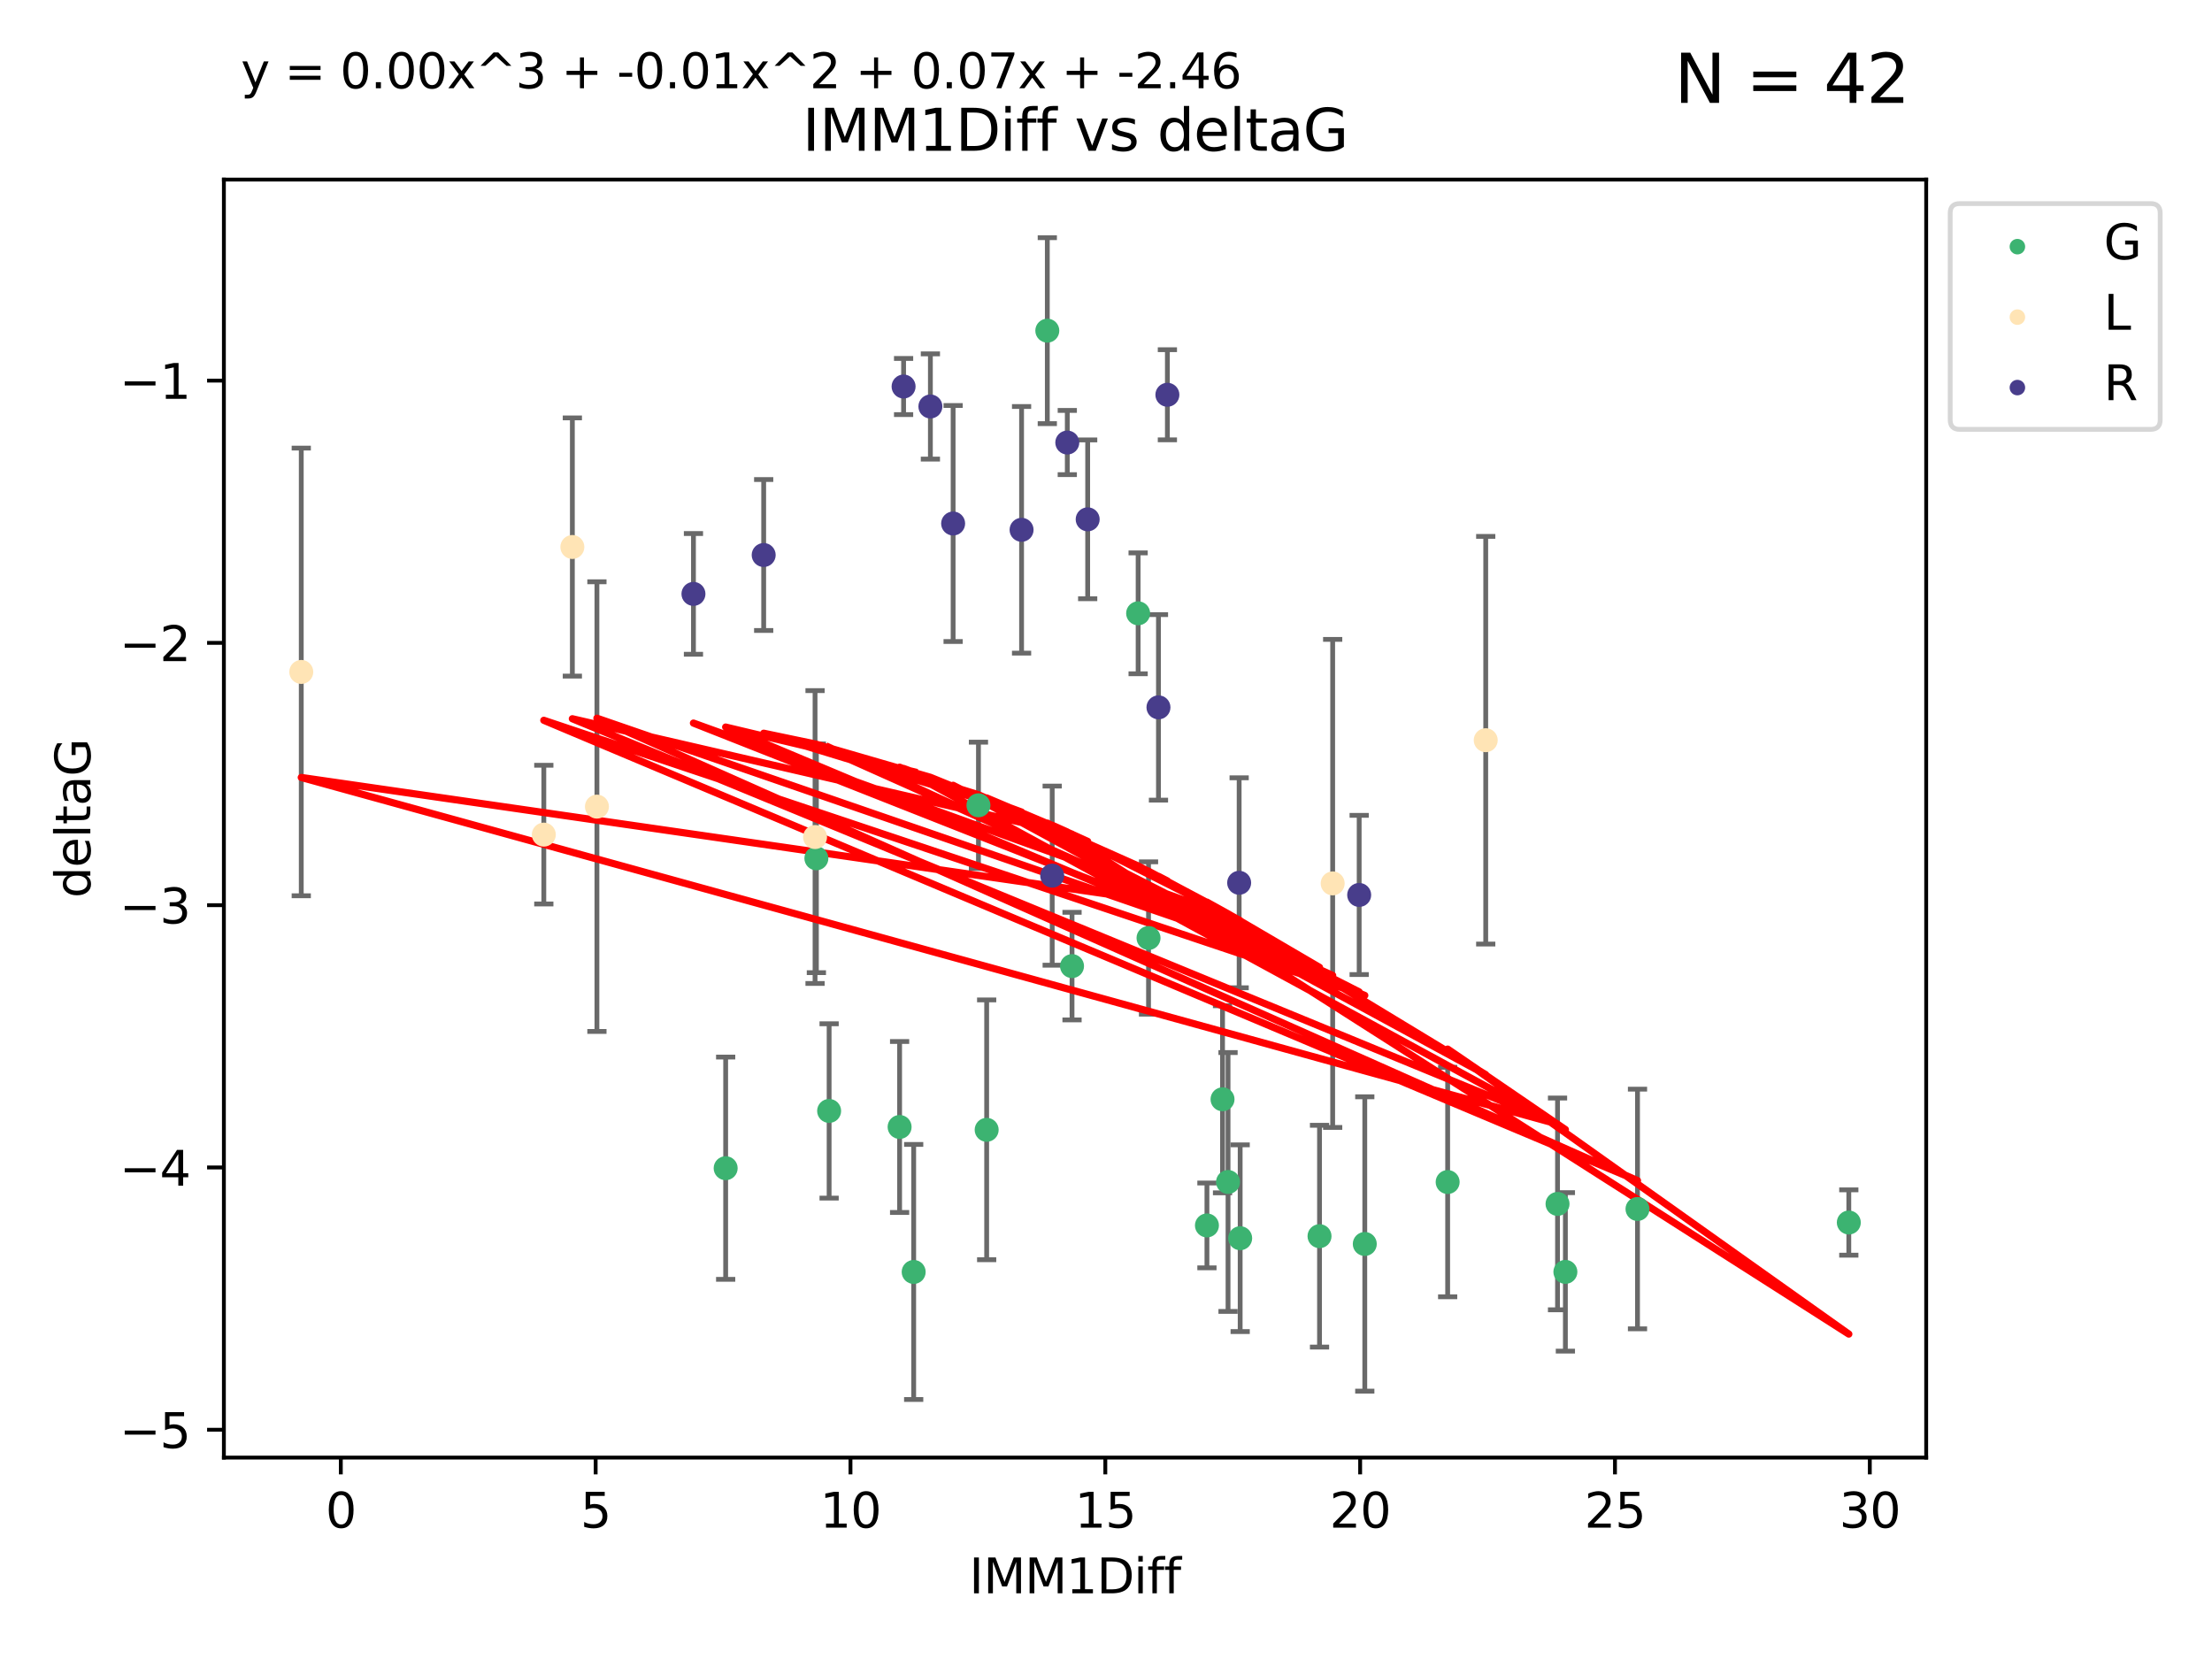 <?xml version="1.0" encoding="utf-8" standalone="no"?>
<!DOCTYPE svg PUBLIC "-//W3C//DTD SVG 1.1//EN"
  "http://www.w3.org/Graphics/SVG/1.1/DTD/svg11.dtd">
<svg xmlns:xlink="http://www.w3.org/1999/xlink" width="460.8pt" height="345.6pt" viewBox="0 0 460.8 345.6" xmlns="http://www.w3.org/2000/svg" version="1.1">
 <defs>
  <style type="text/css">*{stroke-linejoin: round; stroke-linecap: butt}</style>
 </defs>
 <g id="figure_1">
  <g id="patch_1">
   <path d="M 0 345.6 
L 460.8 345.6 
L 460.8 0 
L 0 0 
z
" style="fill: #ffffff"/>
  </g>
  <g id="axes_1">
   <g id="patch_2">
    <path d="M 46.64 303.64 
L 401.26 303.64 
L 401.26 37.411 
L 46.64 37.411 
z
" style="fill: #ffffff"/>
   </g>
   <g id="PathCollection_1">
    <defs>
     <path id="m955386877b" d="M 0 1.118 
C 0.297 1.118 0.581 1 0.791 0.791 
C 1 0.581 1.118 0.297 1.118 0 
C 1.118 -0.297 1 -0.581 0.791 -0.791 
C 0.581 -1 0.297 -1.118 0 -1.118 
C -0.297 -1.118 -0.581 -1 -0.791 -0.791 
C -1 -0.581 -1.118 -0.297 -1.118 0 
C -1.118 0.297 -1 0.581 -0.791 0.791 
C -0.581 1 -0.297 1.118 0 1.118 
z
" style="stroke: #3cb371"/>
    </defs>
    <g clip-path="url(#p10eeec49e7)">
     <use xlink:href="#m955386877b" x="190.336" y="264.972" style="fill: #3cb371; stroke: #3cb371"/>
     <use xlink:href="#m955386877b" x="151.169" y="243.357" style="fill: #3cb371; stroke: #3cb371"/>
     <use xlink:href="#m955386877b" x="284.309" y="259.141" style="fill: #3cb371; stroke: #3cb371"/>
     <use xlink:href="#m955386877b" x="341.122" y="251.854" style="fill: #3cb371; stroke: #3cb371"/>
     <use xlink:href="#m955386877b" x="274.881" y="257.518" style="fill: #3cb371; stroke: #3cb371"/>
     <use xlink:href="#m955386877b" x="255.823" y="246.229" style="fill: #3cb371; stroke: #3cb371"/>
     <use xlink:href="#m955386877b" x="251.427" y="255.28" style="fill: #3cb371; stroke: #3cb371"/>
     <use xlink:href="#m955386877b" x="258.35" y="257.942" style="fill: #3cb371; stroke: #3cb371"/>
     <use xlink:href="#m955386877b" x="218.174" y="68.883" style="fill: #3cb371; stroke: #3cb371"/>
     <use xlink:href="#m955386877b" x="385.141" y="254.674" style="fill: #3cb371; stroke: #3cb371"/>
     <use xlink:href="#m955386877b" x="301.573" y="246.241" style="fill: #3cb371; stroke: #3cb371"/>
     <use xlink:href="#m955386877b" x="326.098" y="264.956" style="fill: #3cb371; stroke: #3cb371"/>
     <use xlink:href="#m955386877b" x="187.405" y="234.768" style="fill: #3cb371; stroke: #3cb371"/>
     <use xlink:href="#m955386877b" x="223.324" y="201.259" style="fill: #3cb371; stroke: #3cb371"/>
     <use xlink:href="#m955386877b" x="324.463" y="250.798" style="fill: #3cb371; stroke: #3cb371"/>
     <use xlink:href="#m955386877b" x="254.676" y="229.002" style="fill: #3cb371; stroke: #3cb371"/>
     <use xlink:href="#m955386877b" x="237.094" y="127.765" style="fill: #3cb371; stroke: #3cb371"/>
     <use xlink:href="#m955386877b" x="203.83" y="167.759" style="fill: #3cb371; stroke: #3cb371"/>
     <use xlink:href="#m955386877b" x="239.26" y="195.399" style="fill: #3cb371; stroke: #3cb371"/>
     <use xlink:href="#m955386877b" x="170.068" y="178.803" style="fill: #3cb371; stroke: #3cb371"/>
     <use xlink:href="#m955386877b" x="205.54" y="235.362" style="fill: #3cb371; stroke: #3cb371"/>
     <use xlink:href="#m955386877b" x="172.722" y="231.428" style="fill: #3cb371; stroke: #3cb371"/>
    </g>
   </g>
   <g id="PathCollection_2">
    <defs>
     <path id="m21e7320fe0" d="M 0 1.118 
C 0.297 1.118 0.581 1 0.791 0.791 
C 1 0.581 1.118 0.297 1.118 0 
C 1.118 -0.297 1 -0.581 0.791 -0.791 
C 0.581 -1 0.297 -1.118 0 -1.118 
C -0.297 -1.118 -0.581 -1 -0.791 -0.791 
C -1 -0.581 -1.118 -0.297 -1.118 0 
C -1.118 0.297 -1 0.581 -0.791 0.791 
C -0.581 1 -0.297 1.118 0 1.118 
z
" style="stroke: #ffe4b5"/>
    </defs>
    <g clip-path="url(#p10eeec49e7)">
     <use xlink:href="#m21e7320fe0" x="113.287" y="173.867" style="fill: #ffe4b5; stroke: #ffe4b5"/>
     <use xlink:href="#m21e7320fe0" x="124.35" y="168.033" style="fill: #ffe4b5; stroke: #ffe4b5"/>
     <use xlink:href="#m21e7320fe0" x="119.232" y="113.949" style="fill: #ffe4b5; stroke: #ffe4b5"/>
     <use xlink:href="#m21e7320fe0" x="62.759" y="139.975" style="fill: #ffe4b5; stroke: #ffe4b5"/>
     <use xlink:href="#m21e7320fe0" x="169.791" y="174.371" style="fill: #ffe4b5; stroke: #ffe4b5"/>
     <use xlink:href="#m21e7320fe0" x="277.62" y="184.029" style="fill: #ffe4b5; stroke: #ffe4b5"/>
     <use xlink:href="#m21e7320fe0" x="309.504" y="154.198" style="fill: #ffe4b5; stroke: #ffe4b5"/>
    </g>
   </g>
   <g id="PathCollection_3">
    <defs>
     <path id="ma94f9ce40b" d="M 0 1.118 
C 0.297 1.118 0.581 1 0.791 0.791 
C 1 0.581 1.118 0.297 1.118 0 
C 1.118 -0.297 1 -0.581 0.791 -0.791 
C 0.581 -1 0.297 -1.118 0 -1.118 
C -0.297 -1.118 -0.581 -1 -0.791 -0.791 
C -1 -0.581 -1.118 -0.297 -1.118 0 
C -1.118 0.297 -1 0.581 -0.791 0.791 
C -0.581 1 -0.297 1.118 0 1.118 
z
" style="stroke: #483d8b"/>
    </defs>
    <g clip-path="url(#p10eeec49e7)">
     <use xlink:href="#ma94f9ce40b" x="144.459" y="123.719" style="fill: #483d8b; stroke: #483d8b"/>
     <use xlink:href="#ma94f9ce40b" x="258.138" y="183.902" style="fill: #483d8b; stroke: #483d8b"/>
     <use xlink:href="#ma94f9ce40b" x="188.234" y="80.519" style="fill: #483d8b; stroke: #483d8b"/>
     <use xlink:href="#ma94f9ce40b" x="212.813" y="110.37" style="fill: #483d8b; stroke: #483d8b"/>
     <use xlink:href="#ma94f9ce40b" x="159.089" y="115.619" style="fill: #483d8b; stroke: #483d8b"/>
     <use xlink:href="#ma94f9ce40b" x="193.818" y="84.676" style="fill: #483d8b; stroke: #483d8b"/>
     <use xlink:href="#ma94f9ce40b" x="226.583" y="108.187" style="fill: #483d8b; stroke: #483d8b"/>
     <use xlink:href="#ma94f9ce40b" x="219.193" y="182.412" style="fill: #483d8b; stroke: #483d8b"/>
     <use xlink:href="#ma94f9ce40b" x="222.336" y="92.189" style="fill: #483d8b; stroke: #483d8b"/>
     <use xlink:href="#ma94f9ce40b" x="243.188" y="82.238" style="fill: #483d8b; stroke: #483d8b"/>
     <use xlink:href="#ma94f9ce40b" x="241.33" y="147.356" style="fill: #483d8b; stroke: #483d8b"/>
     <use xlink:href="#ma94f9ce40b" x="198.554" y="109.055" style="fill: #483d8b; stroke: #483d8b"/>
     <use xlink:href="#ma94f9ce40b" x="283.141" y="186.434" style="fill: #483d8b; stroke: #483d8b"/>
    </g>
   </g>
   <g id="matplotlib.axis_1">
    <g id="xtick_1">
     <g id="line2d_1">
      <defs>
       <path id="m21d7cb7b88" d="M 0 0 
L 0 3.5 
" style="stroke: #000000; stroke-width: 0.8"/>
      </defs>
      <g>
       <use xlink:href="#m21d7cb7b88" x="70.998" y="303.64" style="stroke: #000000; stroke-width: 0.8"/>
      </g>
     </g>
     <g id="text_1">
      <!-- 0 -->
      <g transform="translate(67.817 318.238)scale(0.1 -0.1)">
       <defs>
        <path id="DejaVuSans-30" d="M 2034 4250 
Q 1547 4250 1301 3770 
Q 1056 3291 1056 2328 
Q 1056 1369 1301 889 
Q 1547 409 2034 409 
Q 2525 409 2770 889 
Q 3016 1369 3016 2328 
Q 3016 3291 2770 3770 
Q 2525 4250 2034 4250 
z
M 2034 4750 
Q 2819 4750 3233 4129 
Q 3647 3509 3647 2328 
Q 3647 1150 3233 529 
Q 2819 -91 2034 -91 
Q 1250 -91 836 529 
Q 422 1150 422 2328 
Q 422 3509 836 4129 
Q 1250 4750 2034 4750 
z
" transform="scale(0.016)"/>
       </defs>
       <use xlink:href="#DejaVuSans-30"/>
      </g>
     </g>
    </g>
    <g id="xtick_2">
     <g id="line2d_2">
      <g>
       <use xlink:href="#m21d7cb7b88" x="124.084" y="303.64" style="stroke: #000000; stroke-width: 0.8"/>
      </g>
     </g>
     <g id="text_2">
      <!-- 5 -->
      <g transform="translate(120.903 318.238)scale(0.1 -0.1)">
       <defs>
        <path id="DejaVuSans-35" d="M 691 4666 
L 3169 4666 
L 3169 4134 
L 1269 4134 
L 1269 2991 
Q 1406 3038 1543 3061 
Q 1681 3084 1819 3084 
Q 2600 3084 3056 2656 
Q 3513 2228 3513 1497 
Q 3513 744 3044 326 
Q 2575 -91 1722 -91 
Q 1428 -91 1123 -41 
Q 819 9 494 109 
L 494 744 
Q 775 591 1075 516 
Q 1375 441 1709 441 
Q 2250 441 2565 725 
Q 2881 1009 2881 1497 
Q 2881 1984 2565 2268 
Q 2250 2553 1709 2553 
Q 1456 2553 1204 2497 
Q 953 2441 691 2322 
L 691 4666 
z
" transform="scale(0.016)"/>
       </defs>
       <use xlink:href="#DejaVuSans-35"/>
      </g>
     </g>
    </g>
    <g id="xtick_3">
     <g id="line2d_3">
      <g>
       <use xlink:href="#m21d7cb7b88" x="177.17" y="303.64" style="stroke: #000000; stroke-width: 0.8"/>
      </g>
     </g>
     <g id="text_3">
      <!-- 10 -->
      <g transform="translate(170.808 318.238)scale(0.1 -0.1)">
       <defs>
        <path id="DejaVuSans-31" d="M 794 531 
L 1825 531 
L 1825 4091 
L 703 3866 
L 703 4441 
L 1819 4666 
L 2450 4666 
L 2450 531 
L 3481 531 
L 3481 0 
L 794 0 
L 794 531 
z
" transform="scale(0.016)"/>
       </defs>
       <use xlink:href="#DejaVuSans-31"/>
       <use xlink:href="#DejaVuSans-30" x="63.623"/>
      </g>
     </g>
    </g>
    <g id="xtick_4">
     <g id="line2d_4">
      <g>
       <use xlink:href="#m21d7cb7b88" x="230.257" y="303.64" style="stroke: #000000; stroke-width: 0.8"/>
      </g>
     </g>
     <g id="text_4">
      <!-- 15 -->
      <g transform="translate(223.894 318.238)scale(0.1 -0.1)">
       <use xlink:href="#DejaVuSans-31"/>
       <use xlink:href="#DejaVuSans-35" x="63.623"/>
      </g>
     </g>
    </g>
    <g id="xtick_5">
     <g id="line2d_5">
      <g>
       <use xlink:href="#m21d7cb7b88" x="283.343" y="303.64" style="stroke: #000000; stroke-width: 0.8"/>
      </g>
     </g>
     <g id="text_5">
      <!-- 20 -->
      <g transform="translate(276.98 318.238)scale(0.1 -0.1)">
       <defs>
        <path id="DejaVuSans-32" d="M 1228 531 
L 3431 531 
L 3431 0 
L 469 0 
L 469 531 
Q 828 903 1448 1529 
Q 2069 2156 2228 2338 
Q 2531 2678 2651 2914 
Q 2772 3150 2772 3378 
Q 2772 3750 2511 3984 
Q 2250 4219 1831 4219 
Q 1534 4219 1204 4116 
Q 875 4013 500 3803 
L 500 4441 
Q 881 4594 1212 4672 
Q 1544 4750 1819 4750 
Q 2544 4750 2975 4387 
Q 3406 4025 3406 3419 
Q 3406 3131 3298 2873 
Q 3191 2616 2906 2266 
Q 2828 2175 2409 1742 
Q 1991 1309 1228 531 
z
" transform="scale(0.016)"/>
       </defs>
       <use xlink:href="#DejaVuSans-32"/>
       <use xlink:href="#DejaVuSans-30" x="63.623"/>
      </g>
     </g>
    </g>
    <g id="xtick_6">
     <g id="line2d_6">
      <g>
       <use xlink:href="#m21d7cb7b88" x="336.429" y="303.64" style="stroke: #000000; stroke-width: 0.8"/>
      </g>
     </g>
     <g id="text_6">
      <!-- 25 -->
      <g transform="translate(330.067 318.238)scale(0.1 -0.1)">
       <use xlink:href="#DejaVuSans-32"/>
       <use xlink:href="#DejaVuSans-35" x="63.623"/>
      </g>
     </g>
    </g>
    <g id="xtick_7">
     <g id="line2d_7">
      <g>
       <use xlink:href="#m21d7cb7b88" x="389.515" y="303.64" style="stroke: #000000; stroke-width: 0.8"/>
      </g>
     </g>
     <g id="text_7">
      <!-- 30 -->
      <g transform="translate(383.153 318.238)scale(0.1 -0.1)">
       <defs>
        <path id="DejaVuSans-33" d="M 2597 2516 
Q 3050 2419 3304 2112 
Q 3559 1806 3559 1356 
Q 3559 666 3084 287 
Q 2609 -91 1734 -91 
Q 1441 -91 1130 -33 
Q 819 25 488 141 
L 488 750 
Q 750 597 1062 519 
Q 1375 441 1716 441 
Q 2309 441 2620 675 
Q 2931 909 2931 1356 
Q 2931 1769 2642 2001 
Q 2353 2234 1838 2234 
L 1294 2234 
L 1294 2753 
L 1863 2753 
Q 2328 2753 2575 2939 
Q 2822 3125 2822 3475 
Q 2822 3834 2567 4026 
Q 2313 4219 1838 4219 
Q 1578 4219 1281 4162 
Q 984 4106 628 3988 
L 628 4550 
Q 988 4650 1302 4700 
Q 1616 4750 1894 4750 
Q 2613 4750 3031 4423 
Q 3450 4097 3450 3541 
Q 3450 3153 3228 2886 
Q 3006 2619 2597 2516 
z
" transform="scale(0.016)"/>
       </defs>
       <use xlink:href="#DejaVuSans-33"/>
       <use xlink:href="#DejaVuSans-30" x="63.623"/>
      </g>
     </g>
    </g>
    <g id="text_8">
     <!-- IMM1Diff -->
     <g transform="translate(201.906 331.917)scale(0.1 -0.1)">
      <defs>
       <path id="DejaVuSans-49" d="M 628 4666 
L 1259 4666 
L 1259 0 
L 628 0 
L 628 4666 
z
" transform="scale(0.016)"/>
       <path id="DejaVuSans-4d" d="M 628 4666 
L 1569 4666 
L 2759 1491 
L 3956 4666 
L 4897 4666 
L 4897 0 
L 4281 0 
L 4281 4097 
L 3078 897 
L 2444 897 
L 1241 4097 
L 1241 0 
L 628 0 
L 628 4666 
z
" transform="scale(0.016)"/>
       <path id="DejaVuSans-44" d="M 1259 4147 
L 1259 519 
L 2022 519 
Q 2988 519 3436 956 
Q 3884 1394 3884 2338 
Q 3884 3275 3436 3711 
Q 2988 4147 2022 4147 
L 1259 4147 
z
M 628 4666 
L 1925 4666 
Q 3281 4666 3915 4102 
Q 4550 3538 4550 2338 
Q 4550 1131 3912 565 
Q 3275 0 1925 0 
L 628 0 
L 628 4666 
z
" transform="scale(0.016)"/>
       <path id="DejaVuSans-69" d="M 603 3500 
L 1178 3500 
L 1178 0 
L 603 0 
L 603 3500 
z
M 603 4863 
L 1178 4863 
L 1178 4134 
L 603 4134 
L 603 4863 
z
" transform="scale(0.016)"/>
       <path id="DejaVuSans-66" d="M 2375 4863 
L 2375 4384 
L 1825 4384 
Q 1516 4384 1395 4259 
Q 1275 4134 1275 3809 
L 1275 3500 
L 2222 3500 
L 2222 3053 
L 1275 3053 
L 1275 0 
L 697 0 
L 697 3053 
L 147 3053 
L 147 3500 
L 697 3500 
L 697 3744 
Q 697 4328 969 4595 
Q 1241 4863 1831 4863 
L 2375 4863 
z
" transform="scale(0.016)"/>
      </defs>
      <use xlink:href="#DejaVuSans-49"/>
      <use xlink:href="#DejaVuSans-4d" x="29.492"/>
      <use xlink:href="#DejaVuSans-4d" x="115.771"/>
      <use xlink:href="#DejaVuSans-31" x="202.051"/>
      <use xlink:href="#DejaVuSans-44" x="265.674"/>
      <use xlink:href="#DejaVuSans-69" x="342.676"/>
      <use xlink:href="#DejaVuSans-66" x="370.459"/>
      <use xlink:href="#DejaVuSans-66" x="405.664"/>
     </g>
    </g>
   </g>
   <g id="matplotlib.axis_2">
    <g id="ytick_1">
     <g id="line2d_8">
      <defs>
       <path id="med1570b4a3" d="M 0 0 
L -3.5 0 
" style="stroke: #000000; stroke-width: 0.8"/>
      </defs>
      <g>
       <use xlink:href="#med1570b4a3" x="46.64" y="297.844" style="stroke: #000000; stroke-width: 0.8"/>
      </g>
     </g>
     <g id="text_9">
      <!-- −5 -->
      <g transform="translate(24.898 301.643)scale(0.1 -0.1)">
       <defs>
        <path id="DejaVuSans-2212" d="M 678 2272 
L 4684 2272 
L 4684 1741 
L 678 1741 
L 678 2272 
z
" transform="scale(0.016)"/>
       </defs>
       <use xlink:href="#DejaVuSans-2212"/>
       <use xlink:href="#DejaVuSans-35" x="83.789"/>
      </g>
     </g>
    </g>
    <g id="ytick_2">
     <g id="line2d_9">
      <g>
       <use xlink:href="#med1570b4a3" x="46.64" y="243.204" style="stroke: #000000; stroke-width: 0.8"/>
      </g>
     </g>
     <g id="text_10">
      <!-- −4 -->
      <g transform="translate(24.898 247.003)scale(0.1 -0.1)">
       <defs>
        <path id="DejaVuSans-34" d="M 2419 4116 
L 825 1625 
L 2419 1625 
L 2419 4116 
z
M 2253 4666 
L 3047 4666 
L 3047 1625 
L 3713 1625 
L 3713 1100 
L 3047 1100 
L 3047 0 
L 2419 0 
L 2419 1100 
L 313 1100 
L 313 1709 
L 2253 4666 
z
" transform="scale(0.016)"/>
       </defs>
       <use xlink:href="#DejaVuSans-2212"/>
       <use xlink:href="#DejaVuSans-34" x="83.789"/>
      </g>
     </g>
    </g>
    <g id="ytick_3">
     <g id="line2d_10">
      <g>
       <use xlink:href="#med1570b4a3" x="46.64" y="188.564" style="stroke: #000000; stroke-width: 0.8"/>
      </g>
     </g>
     <g id="text_11">
      <!-- −3 -->
      <g transform="translate(24.898 192.364)scale(0.1 -0.1)">
       <use xlink:href="#DejaVuSans-2212"/>
       <use xlink:href="#DejaVuSans-33" x="83.789"/>
      </g>
     </g>
    </g>
    <g id="ytick_4">
     <g id="line2d_11">
      <g>
       <use xlink:href="#med1570b4a3" x="46.64" y="133.924" style="stroke: #000000; stroke-width: 0.8"/>
      </g>
     </g>
     <g id="text_12">
      <!-- −2 -->
      <g transform="translate(24.898 137.724)scale(0.1 -0.1)">
       <use xlink:href="#DejaVuSans-2212"/>
       <use xlink:href="#DejaVuSans-32" x="83.789"/>
      </g>
     </g>
    </g>
    <g id="ytick_5">
     <g id="line2d_12">
      <g>
       <use xlink:href="#med1570b4a3" x="46.64" y="79.284" style="stroke: #000000; stroke-width: 0.8"/>
      </g>
     </g>
     <g id="text_13">
      <!-- −1 -->
      <g transform="translate(24.898 83.084)scale(0.1 -0.1)">
       <use xlink:href="#DejaVuSans-2212"/>
       <use xlink:href="#DejaVuSans-31" x="83.789"/>
      </g>
     </g>
    </g>
    <g id="text_14">
     <!-- deltaG -->
     <g transform="translate(18.818 187.064)rotate(-90)scale(0.1 -0.1)">
      <defs>
       <path id="DejaVuSans-64" d="M 2906 2969 
L 2906 4863 
L 3481 4863 
L 3481 0 
L 2906 0 
L 2906 525 
Q 2725 213 2448 61 
Q 2172 -91 1784 -91 
Q 1150 -91 751 415 
Q 353 922 353 1747 
Q 353 2572 751 3078 
Q 1150 3584 1784 3584 
Q 2172 3584 2448 3432 
Q 2725 3281 2906 2969 
z
M 947 1747 
Q 947 1113 1208 752 
Q 1469 391 1925 391 
Q 2381 391 2643 752 
Q 2906 1113 2906 1747 
Q 2906 2381 2643 2742 
Q 2381 3103 1925 3103 
Q 1469 3103 1208 2742 
Q 947 2381 947 1747 
z
" transform="scale(0.016)"/>
       <path id="DejaVuSans-65" d="M 3597 1894 
L 3597 1613 
L 953 1613 
Q 991 1019 1311 708 
Q 1631 397 2203 397 
Q 2534 397 2845 478 
Q 3156 559 3463 722 
L 3463 178 
Q 3153 47 2828 -22 
Q 2503 -91 2169 -91 
Q 1331 -91 842 396 
Q 353 884 353 1716 
Q 353 2575 817 3079 
Q 1281 3584 2069 3584 
Q 2775 3584 3186 3129 
Q 3597 2675 3597 1894 
z
M 3022 2063 
Q 3016 2534 2758 2815 
Q 2500 3097 2075 3097 
Q 1594 3097 1305 2825 
Q 1016 2553 972 2059 
L 3022 2063 
z
" transform="scale(0.016)"/>
       <path id="DejaVuSans-6c" d="M 603 4863 
L 1178 4863 
L 1178 0 
L 603 0 
L 603 4863 
z
" transform="scale(0.016)"/>
       <path id="DejaVuSans-74" d="M 1172 4494 
L 1172 3500 
L 2356 3500 
L 2356 3053 
L 1172 3053 
L 1172 1153 
Q 1172 725 1289 603 
Q 1406 481 1766 481 
L 2356 481 
L 2356 0 
L 1766 0 
Q 1100 0 847 248 
Q 594 497 594 1153 
L 594 3053 
L 172 3053 
L 172 3500 
L 594 3500 
L 594 4494 
L 1172 4494 
z
" transform="scale(0.016)"/>
       <path id="DejaVuSans-61" d="M 2194 1759 
Q 1497 1759 1228 1600 
Q 959 1441 959 1056 
Q 959 750 1161 570 
Q 1363 391 1709 391 
Q 2188 391 2477 730 
Q 2766 1069 2766 1631 
L 2766 1759 
L 2194 1759 
z
M 3341 1997 
L 3341 0 
L 2766 0 
L 2766 531 
Q 2569 213 2275 61 
Q 1981 -91 1556 -91 
Q 1019 -91 701 211 
Q 384 513 384 1019 
Q 384 1609 779 1909 
Q 1175 2209 1959 2209 
L 2766 2209 
L 2766 2266 
Q 2766 2663 2505 2880 
Q 2244 3097 1772 3097 
Q 1472 3097 1187 3025 
Q 903 2953 641 2809 
L 641 3341 
Q 956 3463 1253 3523 
Q 1550 3584 1831 3584 
Q 2591 3584 2966 3190 
Q 3341 2797 3341 1997 
z
" transform="scale(0.016)"/>
       <path id="DejaVuSans-47" d="M 3809 666 
L 3809 1919 
L 2778 1919 
L 2778 2438 
L 4434 2438 
L 4434 434 
Q 4069 175 3628 42 
Q 3188 -91 2688 -91 
Q 1594 -91 976 548 
Q 359 1188 359 2328 
Q 359 3472 976 4111 
Q 1594 4750 2688 4750 
Q 3144 4750 3555 4637 
Q 3966 4525 4313 4306 
L 4313 3634 
Q 3963 3931 3569 4081 
Q 3175 4231 2741 4231 
Q 1884 4231 1454 3753 
Q 1025 3275 1025 2328 
Q 1025 1384 1454 906 
Q 1884 428 2741 428 
Q 3075 428 3337 486 
Q 3600 544 3809 666 
z
" transform="scale(0.016)"/>
      </defs>
      <use xlink:href="#DejaVuSans-64"/>
      <use xlink:href="#DejaVuSans-65" x="63.477"/>
      <use xlink:href="#DejaVuSans-6c" x="125"/>
      <use xlink:href="#DejaVuSans-74" x="152.783"/>
      <use xlink:href="#DejaVuSans-61" x="191.992"/>
      <use xlink:href="#DejaVuSans-47" x="253.271"/>
     </g>
    </g>
   </g>
   <g id="LineCollection_1">
    <path d="M 190.336 291.539 
L 190.336 238.405 
" clip-path="url(#p10eeec49e7)" style="fill: none; stroke: #696969"/>
    <path d="M 151.169 266.51 
L 151.169 220.204 
" clip-path="url(#p10eeec49e7)" style="fill: none; stroke: #696969"/>
    <path d="M 284.309 289.801 
L 284.309 228.482 
" clip-path="url(#p10eeec49e7)" style="fill: none; stroke: #696969"/>
    <path d="M 341.122 276.82 
L 341.122 226.888 
" clip-path="url(#p10eeec49e7)" style="fill: none; stroke: #696969"/>
    <path d="M 274.881 280.619 
L 274.881 234.417 
" clip-path="url(#p10eeec49e7)" style="fill: none; stroke: #696969"/>
    <path d="M 255.823 273.192 
L 255.823 219.267 
" clip-path="url(#p10eeec49e7)" style="fill: none; stroke: #696969"/>
    <path d="M 251.427 264.116 
L 251.427 246.445 
" clip-path="url(#p10eeec49e7)" style="fill: none; stroke: #696969"/>
    <path d="M 258.35 277.391 
L 258.35 238.493 
" clip-path="url(#p10eeec49e7)" style="fill: none; stroke: #696969"/>
    <path d="M 218.174 88.254 
L 218.174 49.513 
" clip-path="url(#p10eeec49e7)" style="fill: none; stroke: #696969"/>
    <path d="M 385.141 261.477 
L 385.141 247.87 
" clip-path="url(#p10eeec49e7)" style="fill: none; stroke: #696969"/>
    <path d="M 301.573 270.142 
L 301.573 222.34 
" clip-path="url(#p10eeec49e7)" style="fill: none; stroke: #696969"/>
    <path d="M 326.098 281.463 
L 326.098 248.45 
" clip-path="url(#p10eeec49e7)" style="fill: none; stroke: #696969"/>
    <path d="M 187.405 252.578 
L 187.405 216.959 
" clip-path="url(#p10eeec49e7)" style="fill: none; stroke: #696969"/>
    <path d="M 223.324 212.466 
L 223.324 190.051 
" clip-path="url(#p10eeec49e7)" style="fill: none; stroke: #696969"/>
    <path d="M 324.463 272.857 
L 324.463 228.74 
" clip-path="url(#p10eeec49e7)" style="fill: none; stroke: #696969"/>
    <path d="M 254.676 248.489 
L 254.676 209.516 
" clip-path="url(#p10eeec49e7)" style="fill: none; stroke: #696969"/>
    <path d="M 237.094 140.357 
L 237.094 115.174 
" clip-path="url(#p10eeec49e7)" style="fill: none; stroke: #696969"/>
    <path d="M 203.83 180.911 
L 203.83 154.608 
" clip-path="url(#p10eeec49e7)" style="fill: none; stroke: #696969"/>
    <path d="M 239.26 211.267 
L 239.26 179.53 
" clip-path="url(#p10eeec49e7)" style="fill: none; stroke: #696969"/>
    <path d="M 170.068 202.627 
L 170.068 154.978 
" clip-path="url(#p10eeec49e7)" style="fill: none; stroke: #696969"/>
    <path d="M 205.54 262.421 
L 205.54 208.303 
" clip-path="url(#p10eeec49e7)" style="fill: none; stroke: #696969"/>
    <path d="M 172.722 249.586 
L 172.722 213.27 
" clip-path="url(#p10eeec49e7)" style="fill: none; stroke: #696969"/>
   </g>
   <g id="line2d_13">
    <defs>
     <path id="me568fe4b83" d="M 2 0 
L -2 -0 
" style="stroke: #696969"/>
    </defs>
    <g clip-path="url(#p10eeec49e7)">
     <use xlink:href="#me568fe4b83" x="190.336" y="291.539" style="fill: #696969; stroke: #696969"/>
     <use xlink:href="#me568fe4b83" x="151.169" y="266.51" style="fill: #696969; stroke: #696969"/>
     <use xlink:href="#me568fe4b83" x="284.309" y="289.801" style="fill: #696969; stroke: #696969"/>
     <use xlink:href="#me568fe4b83" x="341.122" y="276.82" style="fill: #696969; stroke: #696969"/>
     <use xlink:href="#me568fe4b83" x="274.881" y="280.619" style="fill: #696969; stroke: #696969"/>
     <use xlink:href="#me568fe4b83" x="255.823" y="273.192" style="fill: #696969; stroke: #696969"/>
     <use xlink:href="#me568fe4b83" x="251.427" y="264.116" style="fill: #696969; stroke: #696969"/>
     <use xlink:href="#me568fe4b83" x="258.35" y="277.391" style="fill: #696969; stroke: #696969"/>
     <use xlink:href="#me568fe4b83" x="218.174" y="88.254" style="fill: #696969; stroke: #696969"/>
     <use xlink:href="#me568fe4b83" x="385.141" y="261.477" style="fill: #696969; stroke: #696969"/>
     <use xlink:href="#me568fe4b83" x="301.573" y="270.142" style="fill: #696969; stroke: #696969"/>
     <use xlink:href="#me568fe4b83" x="326.098" y="281.463" style="fill: #696969; stroke: #696969"/>
     <use xlink:href="#me568fe4b83" x="187.405" y="252.578" style="fill: #696969; stroke: #696969"/>
     <use xlink:href="#me568fe4b83" x="223.324" y="212.466" style="fill: #696969; stroke: #696969"/>
     <use xlink:href="#me568fe4b83" x="324.463" y="272.857" style="fill: #696969; stroke: #696969"/>
     <use xlink:href="#me568fe4b83" x="254.676" y="248.489" style="fill: #696969; stroke: #696969"/>
     <use xlink:href="#me568fe4b83" x="237.094" y="140.357" style="fill: #696969; stroke: #696969"/>
     <use xlink:href="#me568fe4b83" x="203.83" y="180.911" style="fill: #696969; stroke: #696969"/>
     <use xlink:href="#me568fe4b83" x="239.26" y="211.267" style="fill: #696969; stroke: #696969"/>
     <use xlink:href="#me568fe4b83" x="170.068" y="202.627" style="fill: #696969; stroke: #696969"/>
     <use xlink:href="#me568fe4b83" x="205.54" y="262.421" style="fill: #696969; stroke: #696969"/>
     <use xlink:href="#me568fe4b83" x="172.722" y="249.586" style="fill: #696969; stroke: #696969"/>
    </g>
   </g>
   <g id="line2d_14">
    <g clip-path="url(#p10eeec49e7)">
     <use xlink:href="#me568fe4b83" x="190.336" y="238.405" style="fill: #696969; stroke: #696969"/>
     <use xlink:href="#me568fe4b83" x="151.169" y="220.204" style="fill: #696969; stroke: #696969"/>
     <use xlink:href="#me568fe4b83" x="284.309" y="228.482" style="fill: #696969; stroke: #696969"/>
     <use xlink:href="#me568fe4b83" x="341.122" y="226.888" style="fill: #696969; stroke: #696969"/>
     <use xlink:href="#me568fe4b83" x="274.881" y="234.417" style="fill: #696969; stroke: #696969"/>
     <use xlink:href="#me568fe4b83" x="255.823" y="219.267" style="fill: #696969; stroke: #696969"/>
     <use xlink:href="#me568fe4b83" x="251.427" y="246.445" style="fill: #696969; stroke: #696969"/>
     <use xlink:href="#me568fe4b83" x="258.35" y="238.493" style="fill: #696969; stroke: #696969"/>
     <use xlink:href="#me568fe4b83" x="218.174" y="49.513" style="fill: #696969; stroke: #696969"/>
     <use xlink:href="#me568fe4b83" x="385.141" y="247.87" style="fill: #696969; stroke: #696969"/>
     <use xlink:href="#me568fe4b83" x="301.573" y="222.34" style="fill: #696969; stroke: #696969"/>
     <use xlink:href="#me568fe4b83" x="326.098" y="248.45" style="fill: #696969; stroke: #696969"/>
     <use xlink:href="#me568fe4b83" x="187.405" y="216.959" style="fill: #696969; stroke: #696969"/>
     <use xlink:href="#me568fe4b83" x="223.324" y="190.051" style="fill: #696969; stroke: #696969"/>
     <use xlink:href="#me568fe4b83" x="324.463" y="228.74" style="fill: #696969; stroke: #696969"/>
     <use xlink:href="#me568fe4b83" x="254.676" y="209.516" style="fill: #696969; stroke: #696969"/>
     <use xlink:href="#me568fe4b83" x="237.094" y="115.174" style="fill: #696969; stroke: #696969"/>
     <use xlink:href="#me568fe4b83" x="203.83" y="154.608" style="fill: #696969; stroke: #696969"/>
     <use xlink:href="#me568fe4b83" x="239.26" y="179.53" style="fill: #696969; stroke: #696969"/>
     <use xlink:href="#me568fe4b83" x="170.068" y="154.978" style="fill: #696969; stroke: #696969"/>
     <use xlink:href="#me568fe4b83" x="205.54" y="208.303" style="fill: #696969; stroke: #696969"/>
     <use xlink:href="#me568fe4b83" x="172.722" y="213.27" style="fill: #696969; stroke: #696969"/>
    </g>
   </g>
   <g id="LineCollection_2">
    <path d="M 113.287 188.312 
L 113.287 159.422 
" clip-path="url(#p10eeec49e7)" style="fill: none; stroke: #696969"/>
    <path d="M 124.35 214.868 
L 124.35 121.197 
" clip-path="url(#p10eeec49e7)" style="fill: none; stroke: #696969"/>
    <path d="M 119.232 140.845 
L 119.232 87.053 
" clip-path="url(#p10eeec49e7)" style="fill: none; stroke: #696969"/>
    <path d="M 62.759 186.607 
L 62.759 93.342 
" clip-path="url(#p10eeec49e7)" style="fill: none; stroke: #696969"/>
    <path d="M 169.791 204.872 
L 169.791 143.869 
" clip-path="url(#p10eeec49e7)" style="fill: none; stroke: #696969"/>
    <path d="M 277.62 234.864 
L 277.62 133.193 
" clip-path="url(#p10eeec49e7)" style="fill: none; stroke: #696969"/>
    <path d="M 309.504 196.659 
L 309.504 111.737 
" clip-path="url(#p10eeec49e7)" style="fill: none; stroke: #696969"/>
   </g>
   <g id="line2d_15">
    <g clip-path="url(#p10eeec49e7)">
     <use xlink:href="#me568fe4b83" x="113.287" y="188.312" style="fill: #696969; stroke: #696969"/>
     <use xlink:href="#me568fe4b83" x="124.35" y="214.868" style="fill: #696969; stroke: #696969"/>
     <use xlink:href="#me568fe4b83" x="119.232" y="140.845" style="fill: #696969; stroke: #696969"/>
     <use xlink:href="#me568fe4b83" x="62.759" y="186.607" style="fill: #696969; stroke: #696969"/>
     <use xlink:href="#me568fe4b83" x="169.791" y="204.872" style="fill: #696969; stroke: #696969"/>
     <use xlink:href="#me568fe4b83" x="277.62" y="234.864" style="fill: #696969; stroke: #696969"/>
     <use xlink:href="#me568fe4b83" x="309.504" y="196.659" style="fill: #696969; stroke: #696969"/>
    </g>
   </g>
   <g id="line2d_16">
    <g clip-path="url(#p10eeec49e7)">
     <use xlink:href="#me568fe4b83" x="113.287" y="159.422" style="fill: #696969; stroke: #696969"/>
     <use xlink:href="#me568fe4b83" x="124.35" y="121.197" style="fill: #696969; stroke: #696969"/>
     <use xlink:href="#me568fe4b83" x="119.232" y="87.053" style="fill: #696969; stroke: #696969"/>
     <use xlink:href="#me568fe4b83" x="62.759" y="93.342" style="fill: #696969; stroke: #696969"/>
     <use xlink:href="#me568fe4b83" x="169.791" y="143.869" style="fill: #696969; stroke: #696969"/>
     <use xlink:href="#me568fe4b83" x="277.62" y="133.193" style="fill: #696969; stroke: #696969"/>
     <use xlink:href="#me568fe4b83" x="309.504" y="111.737" style="fill: #696969; stroke: #696969"/>
    </g>
   </g>
   <g id="LineCollection_3">
    <path d="M 144.459 136.293 
L 144.459 111.145 
" clip-path="url(#p10eeec49e7)" style="fill: none; stroke: #696969"/>
    <path d="M 258.138 205.775 
L 258.138 162.029 
" clip-path="url(#p10eeec49e7)" style="fill: none; stroke: #696969"/>
    <path d="M 188.234 86.364 
L 188.234 74.673 
" clip-path="url(#p10eeec49e7)" style="fill: none; stroke: #696969"/>
    <path d="M 212.813 136.06 
L 212.813 84.68 
" clip-path="url(#p10eeec49e7)" style="fill: none; stroke: #696969"/>
    <path d="M 159.089 131.34 
L 159.089 99.898 
" clip-path="url(#p10eeec49e7)" style="fill: none; stroke: #696969"/>
    <path d="M 193.818 95.636 
L 193.818 73.716 
" clip-path="url(#p10eeec49e7)" style="fill: none; stroke: #696969"/>
    <path d="M 226.583 124.731 
L 226.583 91.644 
" clip-path="url(#p10eeec49e7)" style="fill: none; stroke: #696969"/>
    <path d="M 219.193 201.07 
L 219.193 163.755 
" clip-path="url(#p10eeec49e7)" style="fill: none; stroke: #696969"/>
    <path d="M 222.336 98.879 
L 222.336 85.499 
" clip-path="url(#p10eeec49e7)" style="fill: none; stroke: #696969"/>
    <path d="M 243.188 91.629 
L 243.188 72.847 
" clip-path="url(#p10eeec49e7)" style="fill: none; stroke: #696969"/>
    <path d="M 241.33 166.68 
L 241.33 128.033 
" clip-path="url(#p10eeec49e7)" style="fill: none; stroke: #696969"/>
    <path d="M 198.554 133.639 
L 198.554 84.471 
" clip-path="url(#p10eeec49e7)" style="fill: none; stroke: #696969"/>
    <path d="M 283.141 203.016 
L 283.141 169.852 
" clip-path="url(#p10eeec49e7)" style="fill: none; stroke: #696969"/>
   </g>
   <g id="line2d_17">
    <g clip-path="url(#p10eeec49e7)">
     <use xlink:href="#me568fe4b83" x="144.459" y="136.293" style="fill: #696969; stroke: #696969"/>
     <use xlink:href="#me568fe4b83" x="258.138" y="205.775" style="fill: #696969; stroke: #696969"/>
     <use xlink:href="#me568fe4b83" x="188.234" y="86.364" style="fill: #696969; stroke: #696969"/>
     <use xlink:href="#me568fe4b83" x="212.813" y="136.06" style="fill: #696969; stroke: #696969"/>
     <use xlink:href="#me568fe4b83" x="159.089" y="131.34" style="fill: #696969; stroke: #696969"/>
     <use xlink:href="#me568fe4b83" x="193.818" y="95.636" style="fill: #696969; stroke: #696969"/>
     <use xlink:href="#me568fe4b83" x="226.583" y="124.731" style="fill: #696969; stroke: #696969"/>
     <use xlink:href="#me568fe4b83" x="219.193" y="201.07" style="fill: #696969; stroke: #696969"/>
     <use xlink:href="#me568fe4b83" x="222.336" y="98.879" style="fill: #696969; stroke: #696969"/>
     <use xlink:href="#me568fe4b83" x="243.188" y="91.629" style="fill: #696969; stroke: #696969"/>
     <use xlink:href="#me568fe4b83" x="241.33" y="166.68" style="fill: #696969; stroke: #696969"/>
     <use xlink:href="#me568fe4b83" x="198.554" y="133.639" style="fill: #696969; stroke: #696969"/>
     <use xlink:href="#me568fe4b83" x="283.141" y="203.016" style="fill: #696969; stroke: #696969"/>
    </g>
   </g>
   <g id="line2d_18">
    <g clip-path="url(#p10eeec49e7)">
     <use xlink:href="#me568fe4b83" x="144.459" y="111.145" style="fill: #696969; stroke: #696969"/>
     <use xlink:href="#me568fe4b83" x="258.138" y="162.029" style="fill: #696969; stroke: #696969"/>
     <use xlink:href="#me568fe4b83" x="188.234" y="74.673" style="fill: #696969; stroke: #696969"/>
     <use xlink:href="#me568fe4b83" x="212.813" y="84.68" style="fill: #696969; stroke: #696969"/>
     <use xlink:href="#me568fe4b83" x="159.089" y="99.898" style="fill: #696969; stroke: #696969"/>
     <use xlink:href="#me568fe4b83" x="193.818" y="73.716" style="fill: #696969; stroke: #696969"/>
     <use xlink:href="#me568fe4b83" x="226.583" y="91.644" style="fill: #696969; stroke: #696969"/>
     <use xlink:href="#me568fe4b83" x="219.193" y="163.755" style="fill: #696969; stroke: #696969"/>
     <use xlink:href="#me568fe4b83" x="222.336" y="85.499" style="fill: #696969; stroke: #696969"/>
     <use xlink:href="#me568fe4b83" x="243.188" y="72.847" style="fill: #696969; stroke: #696969"/>
     <use xlink:href="#me568fe4b83" x="241.33" y="128.033" style="fill: #696969; stroke: #696969"/>
     <use xlink:href="#me568fe4b83" x="198.554" y="84.471" style="fill: #696969; stroke: #696969"/>
     <use xlink:href="#me568fe4b83" x="283.141" y="169.852" style="fill: #696969; stroke: #696969"/>
    </g>
   </g>
   <g id="line2d_19">
    <path d="M 190.336 160.757 
L 151.169 151.461 
L 284.309 207.36 
L 113.287 150.053 
L 341.122 245.941 
L 124.35 149.618 
L 274.881 201.514 
L 255.823 190.358 
L 251.427 187.923 
L 258.35 191.782 
L 218.174 171.459 
L 385.141 277.913 
L 301.573 218.545 
L 326.098 235.303 
L 187.405 159.816 
L 223.324 173.765 
L 119.232 149.729 
L 324.463 234.16 
L 62.759 161.96 
L 254.676 189.718 
L 237.094 180.384 
L 203.83 165.559 
L 169.791 154.97 
L 277.62 203.192 
L 144.459 150.632 
L 258.138 191.662 
L 239.26 181.482 
L 188.234 160.078 
L 212.813 169.162 
L 159.089 152.742 
L 170.068 155.035 
L 193.818 161.923 
L 226.583 175.273 
L 219.193 171.908 
L 222.336 173.315 
L 205.54 166.22 
L 243.188 183.512 
L 241.33 182.546 
L 309.504 223.866 
L 198.554 163.591 
L 283.141 206.626 
L 172.722 155.677 
" clip-path="url(#p10eeec49e7)" style="fill: none; stroke: #ff0000; stroke-width: 1.5; stroke-linecap: square"/>
   </g>
   <g id="line2d_20">
    <defs>
     <path id="mdd4219ec03" d="M 0 2 
C 0.53 2 1.039 1.789 1.414 1.414 
C 1.789 1.039 2 0.53 2 0 
C 2 -0.53 1.789 -1.039 1.414 -1.414 
C 1.039 -1.789 0.53 -2 0 -2 
C -0.53 -2 -1.039 -1.789 -1.414 -1.414 
C -1.789 -1.039 -2 -0.53 -2 0 
C -2 0.53 -1.789 1.039 -1.414 1.414 
C -1.039 1.789 -0.53 2 0 2 
z
" style="stroke: #3cb371"/>
    </defs>
    <g clip-path="url(#p10eeec49e7)">
     <use xlink:href="#mdd4219ec03" x="190.336" y="264.972" style="fill: #3cb371; stroke: #3cb371"/>
     <use xlink:href="#mdd4219ec03" x="151.169" y="243.357" style="fill: #3cb371; stroke: #3cb371"/>
     <use xlink:href="#mdd4219ec03" x="284.309" y="259.141" style="fill: #3cb371; stroke: #3cb371"/>
     <use xlink:href="#mdd4219ec03" x="341.122" y="251.854" style="fill: #3cb371; stroke: #3cb371"/>
     <use xlink:href="#mdd4219ec03" x="274.881" y="257.518" style="fill: #3cb371; stroke: #3cb371"/>
     <use xlink:href="#mdd4219ec03" x="255.823" y="246.229" style="fill: #3cb371; stroke: #3cb371"/>
     <use xlink:href="#mdd4219ec03" x="251.427" y="255.28" style="fill: #3cb371; stroke: #3cb371"/>
     <use xlink:href="#mdd4219ec03" x="258.35" y="257.942" style="fill: #3cb371; stroke: #3cb371"/>
     <use xlink:href="#mdd4219ec03" x="218.174" y="68.883" style="fill: #3cb371; stroke: #3cb371"/>
     <use xlink:href="#mdd4219ec03" x="385.141" y="254.674" style="fill: #3cb371; stroke: #3cb371"/>
     <use xlink:href="#mdd4219ec03" x="301.573" y="246.241" style="fill: #3cb371; stroke: #3cb371"/>
     <use xlink:href="#mdd4219ec03" x="326.098" y="264.956" style="fill: #3cb371; stroke: #3cb371"/>
     <use xlink:href="#mdd4219ec03" x="187.405" y="234.768" style="fill: #3cb371; stroke: #3cb371"/>
     <use xlink:href="#mdd4219ec03" x="223.324" y="201.259" style="fill: #3cb371; stroke: #3cb371"/>
     <use xlink:href="#mdd4219ec03" x="324.463" y="250.798" style="fill: #3cb371; stroke: #3cb371"/>
     <use xlink:href="#mdd4219ec03" x="254.676" y="229.002" style="fill: #3cb371; stroke: #3cb371"/>
     <use xlink:href="#mdd4219ec03" x="237.094" y="127.765" style="fill: #3cb371; stroke: #3cb371"/>
     <use xlink:href="#mdd4219ec03" x="203.83" y="167.759" style="fill: #3cb371; stroke: #3cb371"/>
     <use xlink:href="#mdd4219ec03" x="239.26" y="195.399" style="fill: #3cb371; stroke: #3cb371"/>
     <use xlink:href="#mdd4219ec03" x="170.068" y="178.803" style="fill: #3cb371; stroke: #3cb371"/>
     <use xlink:href="#mdd4219ec03" x="205.54" y="235.362" style="fill: #3cb371; stroke: #3cb371"/>
     <use xlink:href="#mdd4219ec03" x="172.722" y="231.428" style="fill: #3cb371; stroke: #3cb371"/>
    </g>
   </g>
   <g id="line2d_21">
    <defs>
     <path id="m57f9e8a836" d="M 0 2 
C 0.53 2 1.039 1.789 1.414 1.414 
C 1.789 1.039 2 0.53 2 0 
C 2 -0.53 1.789 -1.039 1.414 -1.414 
C 1.039 -1.789 0.53 -2 0 -2 
C -0.53 -2 -1.039 -1.789 -1.414 -1.414 
C -1.789 -1.039 -2 -0.53 -2 0 
C -2 0.53 -1.789 1.039 -1.414 1.414 
C -1.039 1.789 -0.53 2 0 2 
z
" style="stroke: #ffe4b5"/>
    </defs>
    <g clip-path="url(#p10eeec49e7)">
     <use xlink:href="#m57f9e8a836" x="113.287" y="173.867" style="fill: #ffe4b5; stroke: #ffe4b5"/>
     <use xlink:href="#m57f9e8a836" x="124.35" y="168.033" style="fill: #ffe4b5; stroke: #ffe4b5"/>
     <use xlink:href="#m57f9e8a836" x="119.232" y="113.949" style="fill: #ffe4b5; stroke: #ffe4b5"/>
     <use xlink:href="#m57f9e8a836" x="62.759" y="139.975" style="fill: #ffe4b5; stroke: #ffe4b5"/>
     <use xlink:href="#m57f9e8a836" x="169.791" y="174.371" style="fill: #ffe4b5; stroke: #ffe4b5"/>
     <use xlink:href="#m57f9e8a836" x="277.62" y="184.029" style="fill: #ffe4b5; stroke: #ffe4b5"/>
     <use xlink:href="#m57f9e8a836" x="309.504" y="154.198" style="fill: #ffe4b5; stroke: #ffe4b5"/>
    </g>
   </g>
   <g id="line2d_22">
    <defs>
     <path id="m5c679674a8" d="M 0 2 
C 0.53 2 1.039 1.789 1.414 1.414 
C 1.789 1.039 2 0.53 2 0 
C 2 -0.53 1.789 -1.039 1.414 -1.414 
C 1.039 -1.789 0.53 -2 0 -2 
C -0.53 -2 -1.039 -1.789 -1.414 -1.414 
C -1.789 -1.039 -2 -0.53 -2 0 
C -2 0.53 -1.789 1.039 -1.414 1.414 
C -1.039 1.789 -0.53 2 0 2 
z
" style="stroke: #483d8b"/>
    </defs>
    <g clip-path="url(#p10eeec49e7)">
     <use xlink:href="#m5c679674a8" x="144.459" y="123.719" style="fill: #483d8b; stroke: #483d8b"/>
     <use xlink:href="#m5c679674a8" x="258.138" y="183.902" style="fill: #483d8b; stroke: #483d8b"/>
     <use xlink:href="#m5c679674a8" x="188.234" y="80.519" style="fill: #483d8b; stroke: #483d8b"/>
     <use xlink:href="#m5c679674a8" x="212.813" y="110.37" style="fill: #483d8b; stroke: #483d8b"/>
     <use xlink:href="#m5c679674a8" x="159.089" y="115.619" style="fill: #483d8b; stroke: #483d8b"/>
     <use xlink:href="#m5c679674a8" x="193.818" y="84.676" style="fill: #483d8b; stroke: #483d8b"/>
     <use xlink:href="#m5c679674a8" x="226.583" y="108.187" style="fill: #483d8b; stroke: #483d8b"/>
     <use xlink:href="#m5c679674a8" x="219.193" y="182.412" style="fill: #483d8b; stroke: #483d8b"/>
     <use xlink:href="#m5c679674a8" x="222.336" y="92.189" style="fill: #483d8b; stroke: #483d8b"/>
     <use xlink:href="#m5c679674a8" x="243.188" y="82.238" style="fill: #483d8b; stroke: #483d8b"/>
     <use xlink:href="#m5c679674a8" x="241.33" y="147.356" style="fill: #483d8b; stroke: #483d8b"/>
     <use xlink:href="#m5c679674a8" x="198.554" y="109.055" style="fill: #483d8b; stroke: #483d8b"/>
     <use xlink:href="#m5c679674a8" x="283.141" y="186.434" style="fill: #483d8b; stroke: #483d8b"/>
    </g>
   </g>
   <g id="patch_3">
    <path d="M 46.64 303.64 
L 46.64 37.411 
" style="fill: none; stroke: #000000; stroke-width: 0.8; stroke-linejoin: miter; stroke-linecap: square"/>
   </g>
   <g id="patch_4">
    <path d="M 401.26 303.64 
L 401.26 37.411 
" style="fill: none; stroke: #000000; stroke-width: 0.8; stroke-linejoin: miter; stroke-linecap: square"/>
   </g>
   <g id="patch_5">
    <path d="M 46.64 303.64 
L 401.26 303.64 
" style="fill: none; stroke: #000000; stroke-width: 0.8; stroke-linejoin: miter; stroke-linecap: square"/>
   </g>
   <g id="patch_6">
    <path d="M 46.64 37.411 
L 401.26 37.411 
" style="fill: none; stroke: #000000; stroke-width: 0.8; stroke-linejoin: miter; stroke-linecap: square"/>
   </g>
   <g id="text_15">
    <!-- N = 42 -->
    <g transform="translate(348.795 21.426)scale(0.14 -0.14)">
     <defs>
      <path id="DejaVuSans-4e" d="M 628 4666 
L 1478 4666 
L 3547 763 
L 3547 4666 
L 4159 4666 
L 4159 0 
L 3309 0 
L 1241 3903 
L 1241 0 
L 628 0 
L 628 4666 
z
" transform="scale(0.016)"/>
      <path id="DejaVuSans-20" transform="scale(0.016)"/>
      <path id="DejaVuSans-3d" d="M 678 2906 
L 4684 2906 
L 4684 2381 
L 678 2381 
L 678 2906 
z
M 678 1631 
L 4684 1631 
L 4684 1100 
L 678 1100 
L 678 1631 
z
" transform="scale(0.016)"/>
     </defs>
     <use xlink:href="#DejaVuSans-4e"/>
     <use xlink:href="#DejaVuSans-20" x="74.805"/>
     <use xlink:href="#DejaVuSans-3d" x="106.592"/>
     <use xlink:href="#DejaVuSans-20" x="190.381"/>
     <use xlink:href="#DejaVuSans-34" x="222.168"/>
     <use xlink:href="#DejaVuSans-32" x="285.791"/>
    </g>
   </g>
   <g id="text_16">
    <!-- y = 0.00x^3 + -0.01x^2 + 0.07x + -2.46 -->
    <g transform="translate(50.186 18.387)scale(0.1 -0.1)">
     <defs>
      <path id="DejaVuSans-79" d="M 2059 -325 
Q 1816 -950 1584 -1140 
Q 1353 -1331 966 -1331 
L 506 -1331 
L 506 -850 
L 844 -850 
Q 1081 -850 1212 -737 
Q 1344 -625 1503 -206 
L 1606 56 
L 191 3500 
L 800 3500 
L 1894 763 
L 2988 3500 
L 3597 3500 
L 2059 -325 
z
" transform="scale(0.016)"/>
      <path id="DejaVuSans-2e" d="M 684 794 
L 1344 794 
L 1344 0 
L 684 0 
L 684 794 
z
" transform="scale(0.016)"/>
      <path id="DejaVuSans-78" d="M 3513 3500 
L 2247 1797 
L 3578 0 
L 2900 0 
L 1881 1375 
L 863 0 
L 184 0 
L 1544 1831 
L 300 3500 
L 978 3500 
L 1906 2253 
L 2834 3500 
L 3513 3500 
z
" transform="scale(0.016)"/>
      <path id="DejaVuSans-5e" d="M 2988 4666 
L 4684 2925 
L 4056 2925 
L 2681 4159 
L 1306 2925 
L 678 2925 
L 2375 4666 
L 2988 4666 
z
" transform="scale(0.016)"/>
      <path id="DejaVuSans-2b" d="M 2944 4013 
L 2944 2272 
L 4684 2272 
L 4684 1741 
L 2944 1741 
L 2944 0 
L 2419 0 
L 2419 1741 
L 678 1741 
L 678 2272 
L 2419 2272 
L 2419 4013 
L 2944 4013 
z
" transform="scale(0.016)"/>
      <path id="DejaVuSans-2d" d="M 313 2009 
L 1997 2009 
L 1997 1497 
L 313 1497 
L 313 2009 
z
" transform="scale(0.016)"/>
      <path id="DejaVuSans-37" d="M 525 4666 
L 3525 4666 
L 3525 4397 
L 1831 0 
L 1172 0 
L 2766 4134 
L 525 4134 
L 525 4666 
z
" transform="scale(0.016)"/>
      <path id="DejaVuSans-36" d="M 2113 2584 
Q 1688 2584 1439 2293 
Q 1191 2003 1191 1497 
Q 1191 994 1439 701 
Q 1688 409 2113 409 
Q 2538 409 2786 701 
Q 3034 994 3034 1497 
Q 3034 2003 2786 2293 
Q 2538 2584 2113 2584 
z
M 3366 4563 
L 3366 3988 
Q 3128 4100 2886 4159 
Q 2644 4219 2406 4219 
Q 1781 4219 1451 3797 
Q 1122 3375 1075 2522 
Q 1259 2794 1537 2939 
Q 1816 3084 2150 3084 
Q 2853 3084 3261 2657 
Q 3669 2231 3669 1497 
Q 3669 778 3244 343 
Q 2819 -91 2113 -91 
Q 1303 -91 875 529 
Q 447 1150 447 2328 
Q 447 3434 972 4092 
Q 1497 4750 2381 4750 
Q 2619 4750 2861 4703 
Q 3103 4656 3366 4563 
z
" transform="scale(0.016)"/>
     </defs>
     <use xlink:href="#DejaVuSans-79"/>
     <use xlink:href="#DejaVuSans-20" x="59.18"/>
     <use xlink:href="#DejaVuSans-3d" x="90.967"/>
     <use xlink:href="#DejaVuSans-20" x="174.756"/>
     <use xlink:href="#DejaVuSans-30" x="206.543"/>
     <use xlink:href="#DejaVuSans-2e" x="270.166"/>
     <use xlink:href="#DejaVuSans-30" x="301.953"/>
     <use xlink:href="#DejaVuSans-30" x="365.576"/>
     <use xlink:href="#DejaVuSans-78" x="429.199"/>
     <use xlink:href="#DejaVuSans-5e" x="488.379"/>
     <use xlink:href="#DejaVuSans-33" x="572.168"/>
     <use xlink:href="#DejaVuSans-20" x="635.791"/>
     <use xlink:href="#DejaVuSans-2b" x="667.578"/>
     <use xlink:href="#DejaVuSans-20" x="751.367"/>
     <use xlink:href="#DejaVuSans-2d" x="783.154"/>
     <use xlink:href="#DejaVuSans-30" x="819.238"/>
     <use xlink:href="#DejaVuSans-2e" x="882.861"/>
     <use xlink:href="#DejaVuSans-30" x="914.648"/>
     <use xlink:href="#DejaVuSans-31" x="978.271"/>
     <use xlink:href="#DejaVuSans-78" x="1041.895"/>
     <use xlink:href="#DejaVuSans-5e" x="1101.074"/>
     <use xlink:href="#DejaVuSans-32" x="1184.863"/>
     <use xlink:href="#DejaVuSans-20" x="1248.486"/>
     <use xlink:href="#DejaVuSans-2b" x="1280.273"/>
     <use xlink:href="#DejaVuSans-20" x="1364.062"/>
     <use xlink:href="#DejaVuSans-30" x="1395.85"/>
     <use xlink:href="#DejaVuSans-2e" x="1459.473"/>
     <use xlink:href="#DejaVuSans-30" x="1491.26"/>
     <use xlink:href="#DejaVuSans-37" x="1554.883"/>
     <use xlink:href="#DejaVuSans-78" x="1618.506"/>
     <use xlink:href="#DejaVuSans-20" x="1677.686"/>
     <use xlink:href="#DejaVuSans-2b" x="1709.473"/>
     <use xlink:href="#DejaVuSans-20" x="1793.262"/>
     <use xlink:href="#DejaVuSans-2d" x="1825.049"/>
     <use xlink:href="#DejaVuSans-32" x="1861.133"/>
     <use xlink:href="#DejaVuSans-2e" x="1924.756"/>
     <use xlink:href="#DejaVuSans-34" x="1956.543"/>
     <use xlink:href="#DejaVuSans-36" x="2020.166"/>
    </g>
   </g>
   <g id="text_17">
    <!-- IMM1Diff vs deltaG -->
    <g transform="translate(167.161 31.411)scale(0.12 -0.12)">
     <defs>
      <path id="DejaVuSans-76" d="M 191 3500 
L 800 3500 
L 1894 563 
L 2988 3500 
L 3597 3500 
L 2284 0 
L 1503 0 
L 191 3500 
z
" transform="scale(0.016)"/>
      <path id="DejaVuSans-73" d="M 2834 3397 
L 2834 2853 
Q 2591 2978 2328 3040 
Q 2066 3103 1784 3103 
Q 1356 3103 1142 2972 
Q 928 2841 928 2578 
Q 928 2378 1081 2264 
Q 1234 2150 1697 2047 
L 1894 2003 
Q 2506 1872 2764 1633 
Q 3022 1394 3022 966 
Q 3022 478 2636 193 
Q 2250 -91 1575 -91 
Q 1294 -91 989 -36 
Q 684 19 347 128 
L 347 722 
Q 666 556 975 473 
Q 1284 391 1588 391 
Q 1994 391 2212 530 
Q 2431 669 2431 922 
Q 2431 1156 2273 1281 
Q 2116 1406 1581 1522 
L 1381 1569 
Q 847 1681 609 1914 
Q 372 2147 372 2553 
Q 372 3047 722 3315 
Q 1072 3584 1716 3584 
Q 2034 3584 2315 3537 
Q 2597 3491 2834 3397 
z
" transform="scale(0.016)"/>
     </defs>
     <use xlink:href="#DejaVuSans-49"/>
     <use xlink:href="#DejaVuSans-4d" x="29.492"/>
     <use xlink:href="#DejaVuSans-4d" x="115.771"/>
     <use xlink:href="#DejaVuSans-31" x="202.051"/>
     <use xlink:href="#DejaVuSans-44" x="265.674"/>
     <use xlink:href="#DejaVuSans-69" x="342.676"/>
     <use xlink:href="#DejaVuSans-66" x="370.459"/>
     <use xlink:href="#DejaVuSans-66" x="405.664"/>
     <use xlink:href="#DejaVuSans-20" x="440.869"/>
     <use xlink:href="#DejaVuSans-76" x="472.656"/>
     <use xlink:href="#DejaVuSans-73" x="531.836"/>
     <use xlink:href="#DejaVuSans-20" x="583.936"/>
     <use xlink:href="#DejaVuSans-64" x="615.723"/>
     <use xlink:href="#DejaVuSans-65" x="679.199"/>
     <use xlink:href="#DejaVuSans-6c" x="740.723"/>
     <use xlink:href="#DejaVuSans-74" x="768.506"/>
     <use xlink:href="#DejaVuSans-61" x="807.715"/>
     <use xlink:href="#DejaVuSans-47" x="868.994"/>
    </g>
   </g>
   <g id="legend_1">
    <g id="patch_7">
     <path d="M 408.26 89.446 
L 448.008 89.446 
Q 450.008 89.446 450.008 87.446 
L 450.008 44.411 
Q 450.008 42.411 448.008 42.411 
L 408.26 42.411 
Q 406.26 42.411 406.26 44.411 
L 406.26 87.446 
Q 406.26 89.446 408.26 89.446 
z
" style="fill: #ffffff; opacity: 0.8; stroke: #cccccc; stroke-linejoin: miter"/>
    </g>
    <g id="PathCollection_4">
     <g>
      <use xlink:href="#m955386877b" x="420.26" y="51.385" style="fill: #3cb371; stroke: #3cb371"/>
     </g>
    </g>
    <g id="text_18">
     <!-- G -->
     <g transform="translate(438.26 54.01)scale(0.1 -0.1)">
      <use xlink:href="#DejaVuSans-47"/>
     </g>
    </g>
    <g id="PathCollection_5">
     <g>
      <use xlink:href="#m21e7320fe0" x="420.26" y="66.063" style="fill: #ffe4b5; stroke: #ffe4b5"/>
     </g>
    </g>
    <g id="text_19">
     <!-- L -->
     <g transform="translate(438.26 68.688)scale(0.1 -0.1)">
      <defs>
       <path id="DejaVuSans-4c" d="M 628 4666 
L 1259 4666 
L 1259 531 
L 3531 531 
L 3531 0 
L 628 0 
L 628 4666 
z
" transform="scale(0.016)"/>
      </defs>
      <use xlink:href="#DejaVuSans-4c"/>
     </g>
    </g>
    <g id="PathCollection_6">
     <g>
      <use xlink:href="#ma94f9ce40b" x="420.26" y="80.741" style="fill: #483d8b; stroke: #483d8b"/>
     </g>
    </g>
    <g id="text_20">
     <!-- R -->
     <g transform="translate(438.26 83.366)scale(0.1 -0.1)">
      <defs>
       <path id="DejaVuSans-52" d="M 2841 2188 
Q 3044 2119 3236 1894 
Q 3428 1669 3622 1275 
L 4263 0 
L 3584 0 
L 2988 1197 
Q 2756 1666 2539 1819 
Q 2322 1972 1947 1972 
L 1259 1972 
L 1259 0 
L 628 0 
L 628 4666 
L 2053 4666 
Q 2853 4666 3247 4331 
Q 3641 3997 3641 3322 
Q 3641 2881 3436 2590 
Q 3231 2300 2841 2188 
z
M 1259 4147 
L 1259 2491 
L 2053 2491 
Q 2509 2491 2742 2702 
Q 2975 2913 2975 3322 
Q 2975 3731 2742 3939 
Q 2509 4147 2053 4147 
L 1259 4147 
z
" transform="scale(0.016)"/>
      </defs>
      <use xlink:href="#DejaVuSans-52"/>
     </g>
    </g>
   </g>
  </g>
 </g>
 <defs>
  <clipPath id="p10eeec49e7">
   <rect x="46.64" y="37.411" width="354.62" height="266.229"/>
  </clipPath>
 </defs>
</svg>
